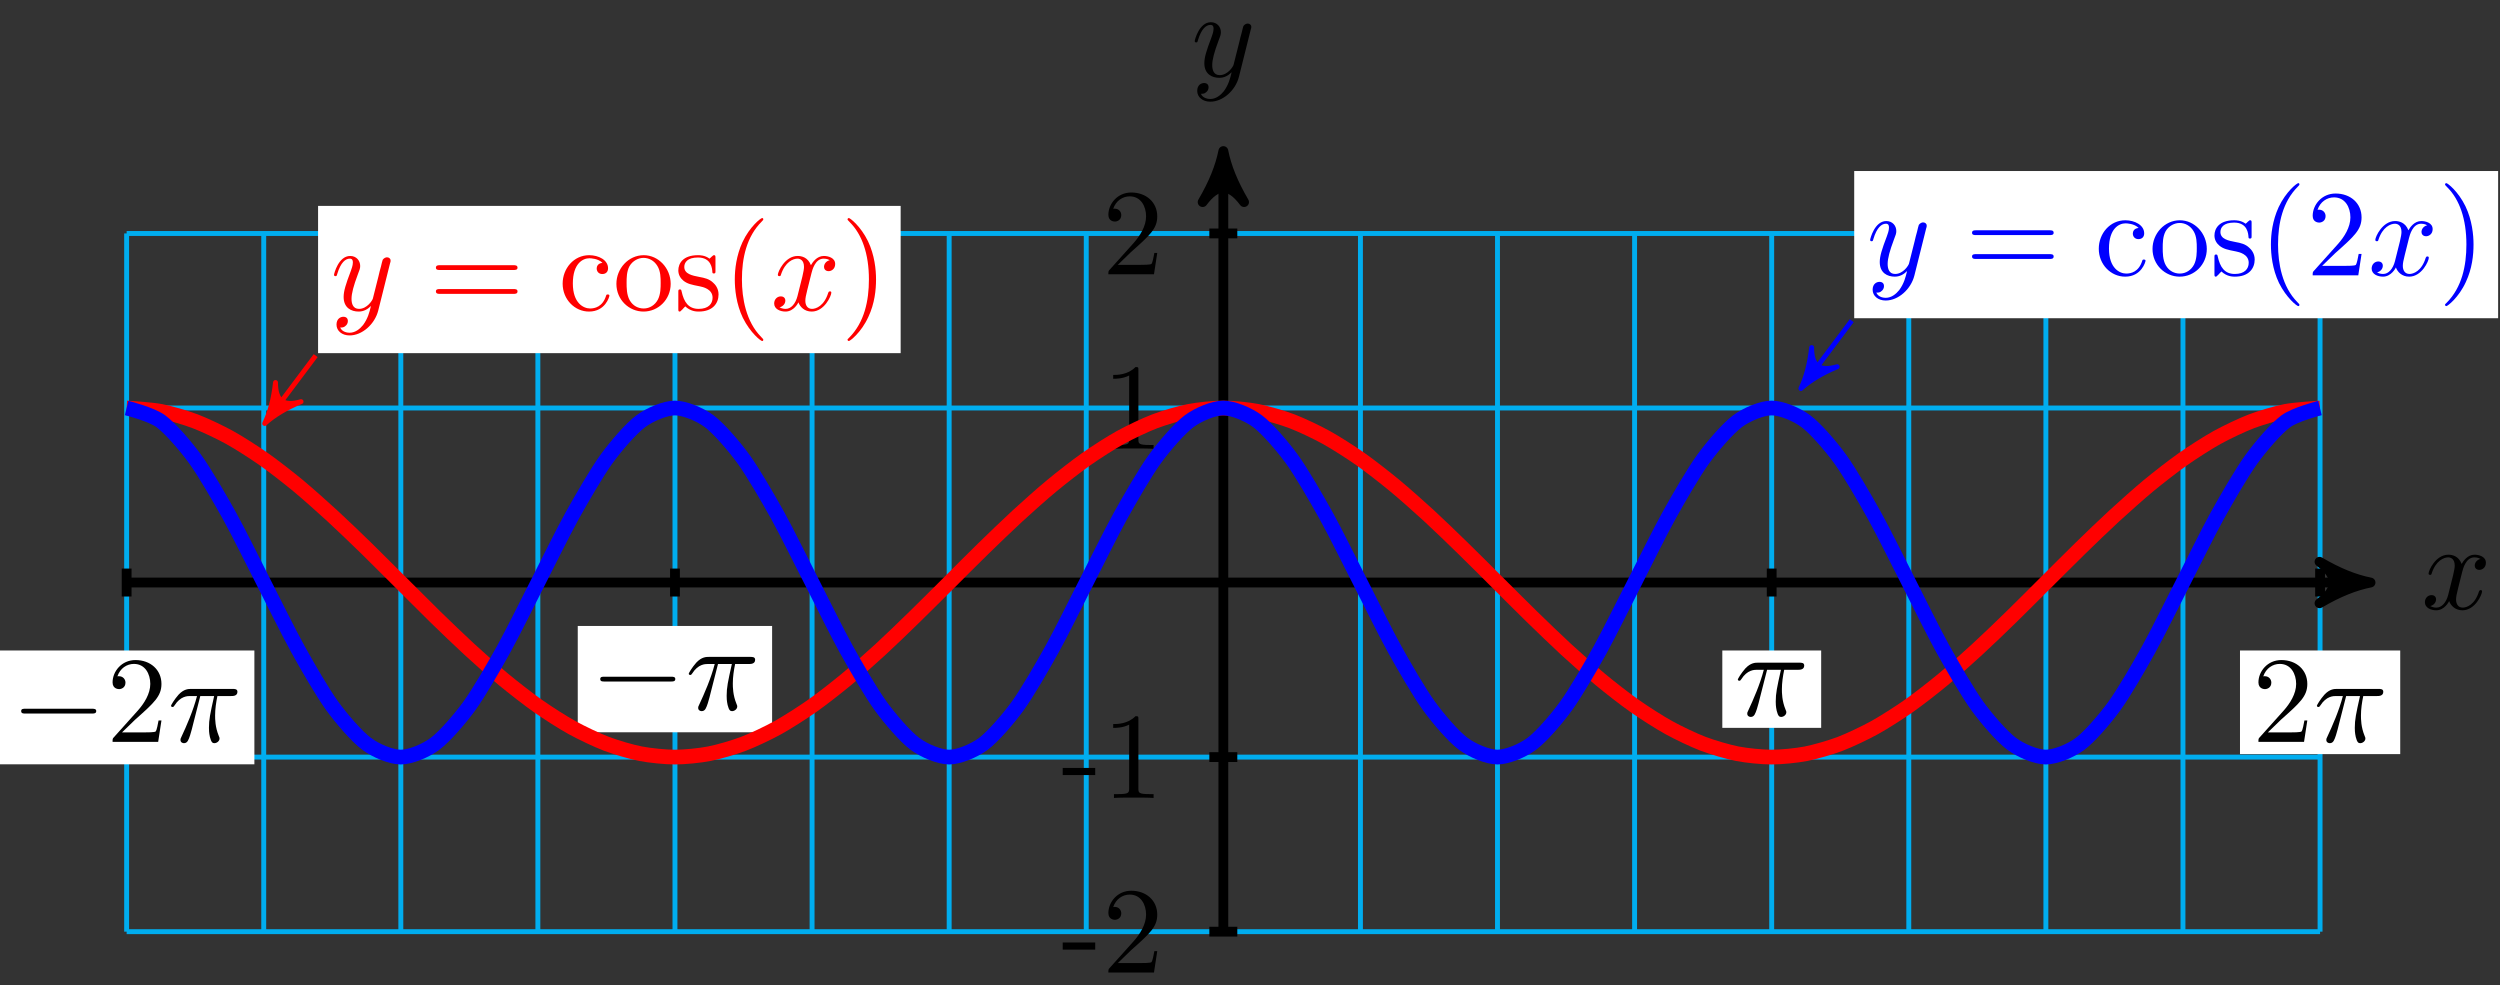 <?xml version="1.0" encoding="UTF-8"?>
<svg xmlns="http://www.w3.org/2000/svg" xmlns:xlink="http://www.w3.org/1999/xlink" width="203pt" height="80pt" viewBox="0 0 203 80" version="1.1">
<rect x="0" y="0" width="203" height="80" fill="#333333" stroke="none"/>
<defs>
<g>
<symbol overflow="visible" id="glyph0-0">
<path style="stroke:none;" d=""/>
</symbol>
<symbol overflow="visible" id="glyph0-1">
<path style="stroke:none;" d="M 3.328 -3.016 C 3.391 -3.266 3.625 -4.188 4.312 -4.188 C 4.359 -4.188 4.609 -4.188 4.812 -4.062 C 4.531 -4 4.344 -3.766 4.344 -3.516 C 4.344 -3.359 4.453 -3.172 4.719 -3.172 C 4.938 -3.172 5.25 -3.344 5.25 -3.75 C 5.25 -4.266 4.672 -4.406 4.328 -4.406 C 3.75 -4.406 3.406 -3.875 3.281 -3.656 C 3.031 -4.312 2.5 -4.406 2.203 -4.406 C 1.172 -4.406 0.594 -3.125 0.594 -2.875 C 0.594 -2.766 0.703 -2.766 0.719 -2.766 C 0.797 -2.766 0.828 -2.797 0.844 -2.875 C 1.188 -3.938 1.844 -4.188 2.188 -4.188 C 2.375 -4.188 2.719 -4.094 2.719 -3.516 C 2.719 -3.203 2.547 -2.547 2.188 -1.141 C 2.031 -0.531 1.672 -0.109 1.234 -0.109 C 1.172 -0.109 0.953 -0.109 0.734 -0.234 C 0.984 -0.297 1.203 -0.5 1.203 -0.781 C 1.203 -1.047 0.984 -1.125 0.844 -1.125 C 0.531 -1.125 0.297 -0.875 0.297 -0.547 C 0.297 -0.094 0.781 0.109 1.219 0.109 C 1.891 0.109 2.25 -0.594 2.266 -0.641 C 2.391 -0.281 2.75 0.109 3.344 0.109 C 4.375 0.109 4.938 -1.172 4.938 -1.422 C 4.938 -1.531 4.859 -1.531 4.828 -1.531 C 4.734 -1.531 4.719 -1.484 4.688 -1.422 C 4.359 -0.344 3.688 -0.109 3.375 -0.109 C 2.984 -0.109 2.828 -0.422 2.828 -0.766 C 2.828 -0.984 2.875 -1.203 2.984 -1.641 Z M 3.328 -3.016 "/>
</symbol>
<symbol overflow="visible" id="glyph0-2">
<path style="stroke:none;" d="M 4.844 -3.797 C 4.891 -3.938 4.891 -3.953 4.891 -4.031 C 4.891 -4.203 4.75 -4.297 4.594 -4.297 C 4.5 -4.297 4.344 -4.234 4.25 -4.094 C 4.234 -4.031 4.141 -3.734 4.109 -3.547 C 4.031 -3.297 3.969 -3.016 3.906 -2.75 L 3.453 -0.953 C 3.422 -0.812 2.984 -0.109 2.328 -0.109 C 1.828 -0.109 1.719 -0.547 1.719 -0.922 C 1.719 -1.375 1.891 -2 2.219 -2.875 C 2.375 -3.281 2.422 -3.391 2.422 -3.594 C 2.422 -4.031 2.109 -4.406 1.609 -4.406 C 0.656 -4.406 0.297 -2.953 0.297 -2.875 C 0.297 -2.766 0.391 -2.766 0.406 -2.766 C 0.516 -2.766 0.516 -2.797 0.562 -2.953 C 0.844 -3.891 1.234 -4.188 1.578 -4.188 C 1.656 -4.188 1.828 -4.188 1.828 -3.875 C 1.828 -3.625 1.719 -3.359 1.656 -3.172 C 1.25 -2.109 1.078 -1.547 1.078 -1.078 C 1.078 -0.188 1.703 0.109 2.297 0.109 C 2.688 0.109 3.016 -0.062 3.297 -0.344 C 3.172 0.172 3.047 0.672 2.656 1.203 C 2.391 1.531 2.016 1.828 1.562 1.828 C 1.422 1.828 0.969 1.797 0.797 1.406 C 0.953 1.406 1.094 1.406 1.219 1.281 C 1.328 1.203 1.422 1.062 1.422 0.875 C 1.422 0.562 1.156 0.531 1.062 0.531 C 0.828 0.531 0.5 0.688 0.5 1.172 C 0.5 1.672 0.938 2.047 1.562 2.047 C 2.578 2.047 3.609 1.141 3.891 0.016 Z M 4.844 -3.797 "/>
</symbol>
<symbol overflow="visible" id="glyph0-3">
<path style="stroke:none;" d="M 2.641 -3.719 L 3.766 -3.719 C 3.438 -2.25 3.344 -1.812 3.344 -1.141 C 3.344 -1 3.344 -0.734 3.422 -0.391 C 3.531 0.047 3.641 0.109 3.781 0.109 C 3.984 0.109 4.203 -0.062 4.203 -0.266 C 4.203 -0.328 4.203 -0.344 4.141 -0.484 C 3.844 -1.203 3.844 -1.859 3.844 -2.141 C 3.844 -2.656 3.922 -3.203 4.031 -3.719 L 5.156 -3.719 C 5.297 -3.719 5.656 -3.719 5.656 -4.062 C 5.656 -4.297 5.438 -4.297 5.25 -4.297 L 1.906 -4.297 C 1.688 -4.297 1.312 -4.297 0.875 -3.828 C 0.531 -3.438 0.266 -2.984 0.266 -2.938 C 0.266 -2.922 0.266 -2.828 0.391 -2.828 C 0.469 -2.828 0.484 -2.875 0.547 -2.953 C 1.031 -3.719 1.609 -3.719 1.812 -3.719 L 2.375 -3.719 C 2.062 -2.516 1.531 -1.312 1.109 -0.406 C 1.031 -0.25 1.031 -0.234 1.031 -0.156 C 1.031 0.031 1.188 0.109 1.312 0.109 C 1.609 0.109 1.688 -0.172 1.812 -0.531 C 1.953 -1 1.953 -1.016 2.078 -1.516 Z M 2.641 -3.719 "/>
</symbol>
<symbol overflow="visible" id="glyph1-0">
<path style="stroke:none;" d=""/>
</symbol>
<symbol overflow="visible" id="glyph1-1">
<path style="stroke:none;" d="M 2.75 -1.859 L 2.75 -2.438 L 0.109 -2.438 L 0.109 -1.859 Z M 2.75 -1.859 "/>
</symbol>
<symbol overflow="visible" id="glyph1-2">
<path style="stroke:none;" d="M 4.469 -1.734 L 4.234 -1.734 C 4.172 -1.438 4.109 -1 4 -0.844 C 3.938 -0.766 3.281 -0.766 3.062 -0.766 L 1.266 -0.766 L 2.328 -1.797 C 3.875 -3.172 4.469 -3.703 4.469 -4.703 C 4.469 -5.844 3.578 -6.641 2.359 -6.641 C 1.234 -6.641 0.5 -5.719 0.5 -4.828 C 0.5 -4.281 1 -4.281 1.031 -4.281 C 1.203 -4.281 1.547 -4.391 1.547 -4.812 C 1.547 -5.062 1.359 -5.328 1.016 -5.328 C 0.938 -5.328 0.922 -5.328 0.891 -5.312 C 1.109 -5.969 1.656 -6.328 2.234 -6.328 C 3.141 -6.328 3.562 -5.516 3.562 -4.703 C 3.562 -3.906 3.078 -3.125 2.516 -2.5 L 0.609 -0.375 C 0.5 -0.266 0.5 -0.234 0.5 0 L 4.203 0 Z M 4.469 -1.734 "/>
</symbol>
<symbol overflow="visible" id="glyph1-3">
<path style="stroke:none;" d="M 4.172 0 L 4.172 -0.312 L 3.859 -0.312 C 2.953 -0.312 2.938 -0.422 2.938 -0.781 L 2.938 -6.375 C 2.938 -6.625 2.938 -6.641 2.703 -6.641 C 2.078 -6 1.203 -6 0.891 -6 L 0.891 -5.688 C 1.094 -5.688 1.672 -5.688 2.188 -5.953 L 2.188 -0.781 C 2.188 -0.422 2.156 -0.312 1.266 -0.312 L 0.953 -0.312 L 0.953 0 C 1.297 -0.031 2.156 -0.031 2.562 -0.031 C 2.953 -0.031 3.828 -0.031 4.172 0 Z M 4.172 0 "/>
</symbol>
<symbol overflow="visible" id="glyph2-0">
<path style="stroke:none;" d=""/>
</symbol>
<symbol overflow="visible" id="glyph2-1">
<path style="stroke:none;" d="M 1.266 -0.766 L 2.328 -1.797 C 3.875 -3.172 4.469 -3.703 4.469 -4.703 C 4.469 -5.844 3.578 -6.641 2.359 -6.641 C 1.234 -6.641 0.5 -5.719 0.5 -4.828 C 0.5 -4.281 1 -4.281 1.031 -4.281 C 1.203 -4.281 1.547 -4.391 1.547 -4.812 C 1.547 -5.062 1.359 -5.328 1.016 -5.328 C 0.938 -5.328 0.922 -5.328 0.891 -5.312 C 1.109 -5.969 1.656 -6.328 2.234 -6.328 C 3.141 -6.328 3.562 -5.516 3.562 -4.703 C 3.562 -3.906 3.078 -3.125 2.516 -2.5 L 0.609 -0.375 C 0.5 -0.266 0.5 -0.234 0.5 0 L 4.203 0 L 4.469 -1.734 L 4.234 -1.734 C 4.172 -1.438 4.109 -1 4 -0.844 C 3.938 -0.766 3.281 -0.766 3.062 -0.766 Z M 1.266 -0.766 "/>
</symbol>
<symbol overflow="visible" id="glyph2-2">
<path style="stroke:none;" d="M 6.844 -3.266 C 7 -3.266 7.188 -3.266 7.188 -3.453 C 7.188 -3.656 7 -3.656 6.859 -3.656 L 0.891 -3.656 C 0.75 -3.656 0.562 -3.656 0.562 -3.453 C 0.562 -3.266 0.75 -3.266 0.891 -3.266 Z M 6.859 -1.328 C 7 -1.328 7.188 -1.328 7.188 -1.531 C 7.188 -1.719 7 -1.719 6.844 -1.719 L 0.891 -1.719 C 0.75 -1.719 0.562 -1.719 0.562 -1.531 C 0.562 -1.328 0.75 -1.328 0.891 -1.328 Z M 6.859 -1.328 "/>
</symbol>
<symbol overflow="visible" id="glyph2-3">
<path style="stroke:none;" d="M 1.172 -2.172 C 1.172 -3.797 1.984 -4.219 2.516 -4.219 C 2.609 -4.219 3.234 -4.203 3.578 -3.844 C 3.172 -3.812 3.109 -3.516 3.109 -3.391 C 3.109 -3.125 3.297 -2.938 3.562 -2.938 C 3.828 -2.938 4.031 -3.094 4.031 -3.406 C 4.031 -4.078 3.266 -4.469 2.5 -4.469 C 1.25 -4.469 0.344 -3.391 0.344 -2.156 C 0.344 -0.875 1.328 0.109 2.484 0.109 C 3.812 0.109 4.141 -1.094 4.141 -1.188 C 4.141 -1.281 4.031 -1.281 4 -1.281 C 3.922 -1.281 3.891 -1.25 3.875 -1.188 C 3.594 -0.266 2.938 -0.141 2.578 -0.141 C 2.047 -0.141 1.172 -0.562 1.172 -2.172 Z M 1.172 -2.172 "/>
</symbol>
<symbol overflow="visible" id="glyph2-4">
<path style="stroke:none;" d="M 4.688 -2.141 C 4.688 -3.406 3.703 -4.469 2.5 -4.469 C 1.25 -4.469 0.281 -3.375 0.281 -2.141 C 0.281 -0.844 1.312 0.109 2.484 0.109 C 3.688 0.109 4.688 -0.875 4.688 -2.141 Z M 2.5 -0.141 C 2.062 -0.141 1.625 -0.344 1.359 -0.812 C 1.109 -1.25 1.109 -1.859 1.109 -2.219 C 1.109 -2.609 1.109 -3.141 1.344 -3.578 C 1.609 -4.031 2.078 -4.25 2.484 -4.25 C 2.922 -4.25 3.344 -4.031 3.609 -3.594 C 3.875 -3.172 3.875 -2.594 3.875 -2.219 C 3.875 -1.859 3.875 -1.312 3.656 -0.875 C 3.422 -0.422 2.984 -0.141 2.5 -0.141 Z M 2.5 -0.141 "/>
</symbol>
<symbol overflow="visible" id="glyph2-5">
<path style="stroke:none;" d="M 2.078 -1.938 C 2.297 -1.891 3.109 -1.734 3.109 -1.016 C 3.109 -0.516 2.766 -0.109 1.984 -0.109 C 1.141 -0.109 0.781 -0.672 0.594 -1.531 C 0.562 -1.656 0.562 -1.688 0.453 -1.688 C 0.328 -1.688 0.328 -1.625 0.328 -1.453 L 0.328 -0.125 C 0.328 0.047 0.328 0.109 0.438 0.109 C 0.484 0.109 0.5 0.094 0.688 -0.094 C 0.703 -0.109 0.703 -0.125 0.891 -0.312 C 1.328 0.094 1.781 0.109 1.984 0.109 C 3.125 0.109 3.594 -0.562 3.594 -1.281 C 3.594 -1.797 3.297 -2.109 3.172 -2.219 C 2.844 -2.547 2.453 -2.625 2.031 -2.703 C 1.469 -2.812 0.812 -2.938 0.812 -3.516 C 0.812 -3.875 1.062 -4.281 1.922 -4.281 C 3.016 -4.281 3.078 -3.375 3.094 -3.078 C 3.094 -2.984 3.188 -2.984 3.203 -2.984 C 3.344 -2.984 3.344 -3.031 3.344 -3.219 L 3.344 -4.234 C 3.344 -4.391 3.344 -4.469 3.234 -4.469 C 3.188 -4.469 3.156 -4.469 3.031 -4.344 C 3 -4.312 2.906 -4.219 2.859 -4.188 C 2.484 -4.469 2.078 -4.469 1.922 -4.469 C 0.703 -4.469 0.328 -3.797 0.328 -3.234 C 0.328 -2.891 0.484 -2.609 0.75 -2.391 C 1.078 -2.141 1.359 -2.078 2.078 -1.938 Z M 2.078 -1.938 "/>
</symbol>
<symbol overflow="visible" id="glyph2-6">
<path style="stroke:none;" d="M 3.297 2.391 C 3.297 2.359 3.297 2.344 3.125 2.172 C 1.891 0.922 1.562 -0.969 1.562 -2.5 C 1.562 -4.234 1.938 -5.969 3.172 -7.203 C 3.297 -7.328 3.297 -7.344 3.297 -7.375 C 3.297 -7.453 3.266 -7.484 3.203 -7.484 C 3.094 -7.484 2.203 -6.797 1.609 -5.531 C 1.109 -4.438 0.984 -3.328 0.984 -2.5 C 0.984 -1.719 1.094 -0.516 1.641 0.625 C 2.25 1.844 3.094 2.5 3.203 2.5 C 3.266 2.5 3.297 2.469 3.297 2.391 Z M 3.297 2.391 "/>
</symbol>
<symbol overflow="visible" id="glyph2-7">
<path style="stroke:none;" d="M 2.875 -2.5 C 2.875 -3.266 2.766 -4.469 2.219 -5.609 C 1.625 -6.828 0.766 -7.484 0.672 -7.484 C 0.609 -7.484 0.562 -7.438 0.562 -7.375 C 0.562 -7.344 0.562 -7.328 0.75 -7.141 C 1.734 -6.156 2.297 -4.578 2.297 -2.5 C 2.297 -0.781 1.938 0.969 0.703 2.219 C 0.562 2.344 0.562 2.359 0.562 2.391 C 0.562 2.453 0.609 2.5 0.672 2.5 C 0.766 2.5 1.672 1.812 2.25 0.547 C 2.766 -0.547 2.875 -1.656 2.875 -2.5 Z M 2.875 -2.5 "/>
</symbol>
<symbol overflow="visible" id="glyph3-0">
<path style="stroke:none;" d=""/>
</symbol>
<symbol overflow="visible" id="glyph3-1">
<path style="stroke:none;" d="M 6.562 -2.297 C 6.734 -2.297 6.922 -2.297 6.922 -2.5 C 6.922 -2.688 6.734 -2.688 6.562 -2.688 L 1.172 -2.688 C 1 -2.688 0.828 -2.688 0.828 -2.5 C 0.828 -2.297 1 -2.297 1.172 -2.297 Z M 6.562 -2.297 "/>
</symbol>
</g>
</defs>
<g id="surface1">
<path style="fill:none;stroke-width:0.399;stroke-linecap:butt;stroke-linejoin:miter;stroke:rgb(0%,67.839%,93.729%);stroke-opacity:1;stroke-miterlimit:10;" d="M -89.052 -28.349 L 89.054 -28.349 M -89.052 -14.174 L 89.054 -14.174 M -89.052 0.001 L 89.054 0.001 M -89.052 14.172 L 89.054 14.172 M -89.052 28.343 L 89.054 28.343 M -89.052 -28.349 L -89.052 28.347 M -77.92 -28.349 L -77.92 28.347 M -66.788 -28.349 L -66.788 28.347 M -55.66 -28.349 L -55.66 28.347 M -44.528 -28.349 L -44.528 28.347 M -33.395 -28.349 L -33.395 28.347 M -22.263 -28.349 L -22.263 28.347 M -11.131 -28.349 L -11.131 28.347 M 0.001 -28.349 L 0.001 28.347 M 11.133 -28.349 L 11.133 28.347 M 22.261 -28.349 L 22.261 28.347 M 33.394 -28.349 L 33.394 28.347 M 44.526 -28.349 L 44.526 28.347 M 55.658 -28.349 L 55.658 28.347 M 66.79 -28.349 L 66.79 28.347 M 77.922 -28.349 L 77.922 28.347 M 89.054 -28.349 L 89.054 28.347 " transform="matrix(1,0,0,-1,99.335,47.302)"/>
<path style="fill:none;stroke-width:0.797;stroke-linecap:butt;stroke-linejoin:miter;stroke:rgb(0%,0%,0%);stroke-opacity:1;stroke-miterlimit:10;" d="M -89.052 0.001 L 92.109 0.001 " transform="matrix(1,0,0,-1,99.335,47.302)"/>
<path style="fill-rule:nonzero;fill:rgb(0%,0%,0%);fill-opacity:1;stroke-width:0.797;stroke-linecap:butt;stroke-linejoin:round;stroke:rgb(0%,0%,0%);stroke-opacity:1;stroke-miterlimit:10;" d="M 1.038 0.001 C -0.259 0.259 -1.556 0.779 -3.106 1.685 C -1.556 0.517 -1.556 -0.518 -3.106 -1.682 C -1.556 -0.776 -0.259 -0.26 1.038 0.001 Z M 1.038 0.001 " transform="matrix(1,0,0,-1,191.45,47.302)"/>
<g style="fill:rgb(0%,0%,0%);fill-opacity:1;">
  <use xlink:href="#glyph0-1" x="196.605" y="49.447"/>
</g>
<path style="fill:none;stroke-width:0.797;stroke-linecap:butt;stroke-linejoin:miter;stroke:rgb(0%,0%,0%);stroke-opacity:1;stroke-miterlimit:10;" d="M 0.001 -28.349 L 0.001 33.999 " transform="matrix(1,0,0,-1,99.335,47.302)"/>
<path style="fill-rule:nonzero;fill:rgb(0%,0%,0%);fill-opacity:1;stroke-width:0.797;stroke-linecap:butt;stroke-linejoin:round;stroke:rgb(0%,0%,0%);stroke-opacity:1;stroke-miterlimit:10;" d="M 1.035 -0.001 C -0.257 0.261 -1.554 0.776 -3.109 1.682 C -1.554 0.519 -1.554 -0.517 -3.109 -1.684 C -1.554 -0.778 -0.257 -0.259 1.035 -0.001 Z M 1.035 -0.001 " transform="matrix(0,-1,-1,0,99.335,13.301)"/>
<g style="fill:rgb(0%,0%,0%);fill-opacity:1;">
  <use xlink:href="#glyph0-2" x="96.714" y="6.21"/>
</g>
<path style="fill:none;stroke-width:0.797;stroke-linecap:butt;stroke-linejoin:miter;stroke:rgb(0%,0%,0%);stroke-opacity:1;stroke-miterlimit:10;" d="M 1.134 -28.349 L -1.136 -28.349 " transform="matrix(1,0,0,-1,99.335,47.302)"/>
<g style="fill:rgb(0%,0%,0%);fill-opacity:1;">
  <use xlink:href="#glyph1-1" x="86.182" y="78.968"/>
  <use xlink:href="#glyph1-2" x="89.5" y="78.968"/>
</g>
<path style="fill:none;stroke-width:0.797;stroke-linecap:butt;stroke-linejoin:miter;stroke:rgb(0%,0%,0%);stroke-opacity:1;stroke-miterlimit:10;" d="M 1.134 -14.174 L -1.136 -14.174 " transform="matrix(1,0,0,-1,99.335,47.302)"/>
<g style="fill:rgb(0%,0%,0%);fill-opacity:1;">
  <use xlink:href="#glyph1-1" x="86.182" y="64.794"/>
  <use xlink:href="#glyph1-3" x="89.5" y="64.794"/>
</g>
<path style="fill:none;stroke-width:0.797;stroke-linecap:butt;stroke-linejoin:miter;stroke:rgb(0%,0%,0%);stroke-opacity:1;stroke-miterlimit:10;" d="M 1.134 14.172 L -1.136 14.172 " transform="matrix(1,0,0,-1,99.335,47.302)"/>
<g style="fill:rgb(0%,0%,0%);fill-opacity:1;">
  <use xlink:href="#glyph1-3" x="89.5" y="36.445"/>
</g>
<path style="fill:none;stroke-width:0.797;stroke-linecap:butt;stroke-linejoin:miter;stroke:rgb(0%,0%,0%);stroke-opacity:1;stroke-miterlimit:10;" d="M 1.134 28.347 L -1.136 28.347 " transform="matrix(1,0,0,-1,99.335,47.302)"/>
<g style="fill:rgb(0%,0%,0%);fill-opacity:1;">
  <use xlink:href="#glyph1-2" x="89.5" y="22.272"/>
</g>
<path style="fill:none;stroke-width:0.797;stroke-linecap:butt;stroke-linejoin:miter;stroke:rgb(0%,0%,0%);stroke-opacity:1;stroke-miterlimit:10;" d="M 44.526 1.134 L 44.526 -1.135 " transform="matrix(1,0,0,-1,99.335,47.302)"/>
<path style=" stroke:none;fill-rule:nonzero;fill:rgb(100%,100%,100%);fill-opacity:1;" d="M 139.852 59.102 L 147.879 59.102 L 147.879 52.82 L 139.852 52.82 Z M 139.852 59.102 "/>
<g style="fill:rgb(0%,0%,0%);fill-opacity:1;">
  <use xlink:href="#glyph0-3" x="140.846" y="58.106"/>
</g>
<path style="fill:none;stroke-width:0.797;stroke-linecap:butt;stroke-linejoin:miter;stroke:rgb(0%,0%,0%);stroke-opacity:1;stroke-miterlimit:10;" d="M 89.054 1.134 L 89.054 -1.135 " transform="matrix(1,0,0,-1,99.335,47.302)"/>
<path style=" stroke:none;fill-rule:nonzero;fill:rgb(100%,100%,100%);fill-opacity:1;" d="M 181.887 61.234 L 194.898 61.234 L 194.898 52.82 L 181.887 52.82 Z M 181.887 61.234 "/>
<g style="fill:rgb(0%,0%,0%);fill-opacity:1;">
  <use xlink:href="#glyph2-1" x="182.885" y="60.237"/>
</g>
<g style="fill:rgb(0%,0%,0%);fill-opacity:1;">
  <use xlink:href="#glyph0-3" x="187.866" y="60.237"/>
</g>
<path style="fill:none;stroke-width:0.797;stroke-linecap:butt;stroke-linejoin:miter;stroke:rgb(0%,0%,0%);stroke-opacity:1;stroke-miterlimit:10;" d="M -44.528 1.134 L -44.528 -1.135 " transform="matrix(1,0,0,-1,99.335,47.302)"/>
<path style=" stroke:none;fill-rule:nonzero;fill:rgb(100%,100%,100%);fill-opacity:1;" d="M 46.914 59.461 L 62.695 59.461 L 62.695 50.828 L 46.914 50.828 Z M 46.914 59.461 "/>
<g style="fill:rgb(0%,0%,0%);fill-opacity:1;">
  <use xlink:href="#glyph3-1" x="47.912" y="57.636"/>
</g>
<g style="fill:rgb(0%,0%,0%);fill-opacity:1;">
  <use xlink:href="#glyph0-3" x="55.661" y="57.636"/>
</g>
<path style="fill:none;stroke-width:0.797;stroke-linecap:butt;stroke-linejoin:miter;stroke:rgb(0%,0%,0%);stroke-opacity:1;stroke-miterlimit:10;" d="M -89.052 1.134 L -89.052 -1.135 " transform="matrix(1,0,0,-1,99.335,47.302)"/>
<path style=" stroke:none;fill-rule:nonzero;fill:rgb(100%,100%,100%);fill-opacity:1;" d="M -0.105 62.062 L 20.656 62.062 L 20.656 52.82 L -0.105 52.82 Z M -0.105 62.062 "/>
<g style="fill:rgb(0%,0%,0%);fill-opacity:1;">
  <use xlink:href="#glyph3-1" x="0.892" y="60.237"/>
</g>
<g style="fill:rgb(0%,0%,0%);fill-opacity:1;">
  <use xlink:href="#glyph2-1" x="8.641" y="60.237"/>
</g>
<g style="fill:rgb(0%,0%,0%);fill-opacity:1;">
  <use xlink:href="#glyph0-3" x="13.623" y="60.237"/>
</g>
<path style="fill:none;stroke-width:1.196;stroke-linecap:butt;stroke-linejoin:miter;stroke:rgb(100%,0%,0%);stroke-opacity:1;stroke-miterlimit:10;" d="M -89.052 14.172 C -89.052 14.172 -87.045 14.051 -86.271 13.899 C -85.498 13.75 -84.26 13.387 -83.49 13.094 C -82.717 12.801 -81.478 12.211 -80.705 11.786 C -79.932 11.36 -78.693 10.563 -77.924 10.024 C -77.151 9.481 -75.912 8.512 -75.139 7.876 C -74.37 7.235 -73.131 6.134 -72.358 5.423 C -71.585 4.716 -70.346 3.517 -69.573 2.767 C -68.803 2.013 -67.565 0.767 -66.792 0.001 C -66.018 -0.764 -64.78 -2.01 -64.011 -2.764 C -63.237 -3.514 -61.999 -4.713 -61.226 -5.42 C -60.456 -6.131 -59.214 -7.233 -58.445 -7.873 C -57.671 -8.51 -56.433 -9.479 -55.66 -10.022 C -54.89 -10.564 -53.652 -11.357 -52.879 -11.783 C -52.105 -12.209 -50.867 -12.799 -50.098 -13.092 C -49.324 -13.385 -48.086 -13.752 -47.313 -13.9 C -46.539 -14.049 -45.301 -14.174 -44.531 -14.174 C -43.758 -14.174 -42.52 -14.053 -41.746 -13.9 C -40.977 -13.752 -39.739 -13.389 -38.965 -13.096 C -38.192 -12.803 -36.954 -12.213 -36.18 -11.787 C -35.411 -11.361 -34.173 -10.568 -33.399 -10.025 C -32.626 -9.483 -31.388 -8.514 -30.618 -7.877 C -29.845 -7.24 -28.607 -6.135 -27.833 -5.428 C -27.06 -4.717 -25.822 -3.522 -25.052 -2.768 C -24.279 -2.018 -23.041 -0.772 -22.267 -0.007 C -21.498 0.763 -20.26 2.009 -19.486 2.759 C -18.713 3.513 -17.475 4.708 -16.701 5.419 C -15.932 6.126 -14.693 7.231 -13.92 7.868 C -13.147 8.509 -11.908 9.473 -11.139 10.016 C -10.366 10.559 -9.127 11.356 -8.354 11.782 C -7.581 12.208 -6.342 12.797 -5.573 13.09 C -4.799 13.387 -3.561 13.75 -2.788 13.899 C -2.018 14.047 -0.78 14.172 -0.007 14.172 C 0.767 14.172 2.005 14.051 2.778 13.903 C 3.548 13.75 4.786 13.391 5.559 13.098 C 6.333 12.801 7.571 12.215 8.34 11.79 C 9.114 11.364 10.352 10.571 11.125 10.028 C 11.895 9.485 13.137 8.516 13.906 7.88 C 14.68 7.243 15.918 6.138 16.691 5.431 C 17.461 4.724 18.699 3.525 19.472 2.771 C 20.246 2.021 21.484 0.775 22.254 0.009 C 23.027 -0.76 24.265 -2.003 25.039 -2.756 C 25.812 -3.51 27.05 -4.705 27.82 -5.416 C 28.593 -6.123 29.831 -7.229 30.605 -7.865 C 31.374 -8.506 32.612 -9.471 33.386 -10.014 C 34.159 -10.557 35.397 -11.354 36.171 -11.779 C 36.94 -12.205 38.178 -12.795 38.952 -13.092 C 39.725 -13.385 40.963 -13.748 41.733 -13.9 C 42.506 -14.049 43.744 -14.174 44.518 -14.174 C 45.291 -14.174 46.529 -14.053 47.299 -13.904 C 48.072 -13.752 49.311 -13.392 50.084 -13.1 C 50.853 -12.803 52.092 -12.217 52.865 -11.791 C 53.638 -11.365 54.877 -10.572 55.65 -10.029 C 56.419 -9.486 57.658 -8.522 58.431 -7.881 C 59.204 -7.244 60.443 -6.143 61.212 -5.432 C 61.986 -4.725 63.224 -3.53 63.997 -2.776 C 64.767 -2.022 66.009 -0.78 66.778 -0.01 C 67.552 0.755 68.79 2.001 69.563 2.755 C 70.333 3.505 71.571 4.704 72.344 5.411 C 73.118 6.122 74.356 7.223 75.125 7.864 C 75.899 8.501 77.137 9.469 77.91 10.012 C 78.684 10.555 79.922 11.352 80.691 11.778 C 81.465 12.204 82.703 12.793 83.476 13.09 C 84.246 13.383 85.484 13.747 86.258 13.899 C 87.031 14.047 89.043 14.172 89.043 14.172 " transform="matrix(1,0,0,-1,99.335,47.302)"/>
<path style="fill:none;stroke-width:1.196;stroke-linecap:butt;stroke-linejoin:miter;stroke:rgb(0%,0%,100%);stroke-opacity:1;stroke-miterlimit:10;" d="M -89.052 14.172 C -89.052 14.172 -87.045 13.668 -86.271 13.094 C -85.498 12.516 -84.26 11.087 -83.49 10.024 C -82.717 8.958 -81.478 6.813 -80.705 5.423 C -79.932 4.032 -78.693 1.505 -77.924 0.001 C -77.151 -1.503 -75.912 -4.03 -75.139 -5.42 C -74.37 -6.811 -73.131 -8.955 -72.358 -10.022 C -71.585 -11.084 -70.346 -12.518 -69.573 -13.092 C -68.803 -13.67 -67.565 -14.174 -66.792 -14.174 C -66.018 -14.174 -64.78 -13.67 -64.011 -13.096 C -63.237 -12.518 -61.999 -11.088 -61.226 -10.025 C -60.456 -8.959 -59.214 -6.819 -58.445 -5.428 C -57.671 -4.038 -56.433 -1.51 -55.66 -0.003 C -54.89 1.501 -53.652 4.028 -52.879 5.419 C -52.105 6.809 -50.867 8.954 -50.098 10.016 C -49.324 11.083 -48.086 12.516 -47.313 13.09 C -46.539 13.668 -45.301 14.172 -44.531 14.172 C -43.758 14.172 -42.52 13.672 -41.746 13.098 C -40.977 12.52 -39.739 11.09 -38.965 10.028 C -38.192 8.962 -36.954 6.821 -36.18 5.431 C -35.411 4.04 -34.173 1.513 -33.399 0.009 C -32.626 -1.499 -31.388 -4.026 -30.618 -5.416 C -29.845 -6.807 -28.607 -8.951 -27.833 -10.014 C -27.06 -11.08 -25.822 -12.514 -25.052 -13.092 C -24.279 -13.666 -23.041 -14.174 -22.267 -14.174 C -21.498 -14.174 -20.26 -13.674 -19.486 -13.1 C -18.713 -12.521 -17.475 -11.092 -16.701 -10.029 C -15.932 -8.967 -14.693 -6.823 -13.92 -5.432 C -13.147 -4.045 -11.908 -1.514 -11.139 -0.01 C -10.366 1.493 -9.127 4.021 -8.354 5.411 C -7.581 6.802 -6.342 8.95 -5.573 10.012 C -4.799 11.079 -3.561 12.512 -2.788 13.09 C -2.018 13.665 -0.78 14.172 -0.007 14.172 C 0.767 14.176 2.005 13.672 2.778 13.098 C 3.548 12.524 4.786 11.094 5.559 10.032 C 6.333 8.969 7.571 6.825 8.34 5.438 C 9.114 4.048 10.352 1.521 11.125 0.013 C 11.895 -1.491 13.137 -4.018 13.906 -5.409 C 14.68 -6.799 15.918 -8.947 16.691 -10.01 C 17.461 -11.076 18.699 -12.51 19.472 -13.088 C 20.246 -13.666 21.484 -14.17 22.254 -14.174 C 23.027 -14.174 24.265 -13.674 25.039 -13.1 C 25.812 -12.525 27.05 -11.096 27.82 -10.033 C 28.593 -8.971 29.831 -6.83 30.605 -5.44 C 31.374 -4.049 32.612 -1.522 33.386 -0.018 C 34.159 1.486 35.397 4.017 36.171 5.407 C 36.94 6.798 38.178 8.942 38.952 10.008 C 39.725 11.075 40.963 12.508 41.733 13.086 C 42.506 13.665 43.744 14.172 44.518 14.172 C 45.291 14.176 46.529 13.676 47.299 13.102 C 48.072 12.528 49.311 11.098 50.084 10.036 C 50.853 8.973 52.092 6.833 52.865 5.442 C 53.638 4.052 54.877 1.525 55.65 0.021 C 56.419 -1.483 57.658 -4.014 58.431 -5.405 C 59.204 -6.795 60.443 -8.94 61.212 -10.006 C 61.986 -11.072 63.224 -12.506 63.997 -13.084 C 64.767 -13.662 66.009 -14.17 66.778 -14.174 C 67.552 -14.174 68.79 -13.678 69.563 -13.103 C 70.333 -12.529 71.571 -11.1 72.344 -10.037 C 73.118 -8.975 74.356 -6.834 75.125 -5.448 C 75.899 -4.057 77.137 -1.53 77.91 -0.026 C 78.684 1.482 79.922 4.009 80.691 5.399 C 81.465 6.79 82.703 8.938 83.476 10.005 C 84.246 11.071 85.484 12.504 86.258 13.083 C 87.031 13.661 89.043 14.172 89.043 14.172 " transform="matrix(1,0,0,-1,99.335,47.302)"/>
<path style="fill:none;stroke-width:0.399;stroke-linecap:butt;stroke-linejoin:miter;stroke:rgb(100%,0%,0%);stroke-opacity:1;stroke-miterlimit:10;" d="M -77.358 13.551 L -73.702 18.426 " transform="matrix(1,0,0,-1,99.335,47.302)"/>
<path style="fill-rule:nonzero;fill:rgb(100%,0%,0%);fill-opacity:1;stroke-width:0.399;stroke-linecap:butt;stroke-linejoin:round;stroke:rgb(100%,0%,0%);stroke-opacity:1;stroke-miterlimit:10;" d="M 0.798 0 C -0.201 0.199 -1.193 0.597 -2.391 1.296 C -1.196 0.4 -1.193 -0.399 -2.39 -1.296 C -1.196 -0.596 -0.199 -0.2 0.798 0 Z M 0.798 0 " transform="matrix(-0.6,0.8,0.8,0.6,21.974,33.748)"/>
<path style=" stroke:none;fill-rule:nonzero;fill:rgb(100%,100%,100%);fill-opacity:1;" d="M 25.828 28.676 L 73.133 28.676 L 73.133 16.719 L 25.828 16.719 Z M 25.828 28.676 "/>
<g style="fill:rgb(100%,0%,0%);fill-opacity:1;">
  <use xlink:href="#glyph0-2" x="26.825" y="25.19"/>
</g>
<g style="fill:rgb(100%,0%,0%);fill-opacity:1;">
  <use xlink:href="#glyph2-2" x="34.834" y="25.19"/>
</g>
<g style="fill:rgb(100%,0%,0%);fill-opacity:1;">
  <use xlink:href="#glyph2-3" x="45.343" y="25.19"/>
  <use xlink:href="#glyph2-4" x="49.771" y="25.19"/>
  <use xlink:href="#glyph2-5" x="54.752" y="25.19"/>
  <use xlink:href="#glyph2-6" x="58.682" y="25.19"/>
</g>
<g style="fill:rgb(100%,0%,0%);fill-opacity:1;">
  <use xlink:href="#glyph0-1" x="62.566" y="25.19"/>
</g>
<g style="fill:rgb(100%,0%,0%);fill-opacity:1;">
  <use xlink:href="#glyph2-7" x="68.259" y="25.19"/>
</g>
<path style="fill:none;stroke-width:0.399;stroke-linecap:butt;stroke-linejoin:miter;stroke:rgb(0%,0%,100%);stroke-opacity:1;stroke-miterlimit:10;" d="M 47.369 16.387 L 51.025 21.262 " transform="matrix(1,0,0,-1,99.335,47.302)"/>
<path style="fill-rule:nonzero;fill:rgb(0%,0%,100%);fill-opacity:1;stroke-width:0.399;stroke-linecap:butt;stroke-linejoin:round;stroke:rgb(0%,0%,100%);stroke-opacity:1;stroke-miterlimit:10;" d="M 0.796 0.001 C -0.199 0.201 -1.194 0.597 -2.392 1.296 C -1.195 0.397 -1.194 -0.399 -2.391 -1.296 C -1.195 -0.599 -0.2 -0.2 0.796 0.001 Z M 0.796 0.001 " transform="matrix(-0.6,0.8,0.8,0.6,146.708,30.913)"/>
<path style=" stroke:none;fill-rule:nonzero;fill:rgb(100%,100%,100%);fill-opacity:1;" d="M 150.562 25.84 L 202.848 25.84 L 202.848 13.887 L 150.562 13.887 Z M 150.562 25.84 "/>
<g style="fill:rgb(0%,0%,100%);fill-opacity:1;">
  <use xlink:href="#glyph0-2" x="151.558" y="22.355"/>
</g>
<g style="fill:rgb(0%,0%,100%);fill-opacity:1;">
  <use xlink:href="#glyph2-2" x="159.568" y="22.355"/>
</g>
<g style="fill:rgb(0%,0%,100%);fill-opacity:1;">
  <use xlink:href="#glyph2-3" x="170.077" y="22.355"/>
  <use xlink:href="#glyph2-4" x="174.504" y="22.355"/>
  <use xlink:href="#glyph2-5" x="179.486" y="22.355"/>
  <use xlink:href="#glyph2-6" x="183.415" y="22.355"/>
  <use xlink:href="#glyph2-1" x="187.29" y="22.355"/>
</g>
<g style="fill:rgb(0%,0%,100%);fill-opacity:1;">
  <use xlink:href="#glyph0-1" x="192.281" y="22.355"/>
</g>
<g style="fill:rgb(0%,0%,100%);fill-opacity:1;">
  <use xlink:href="#glyph2-7" x="197.975" y="22.355"/>
</g>
</g>
</svg>
